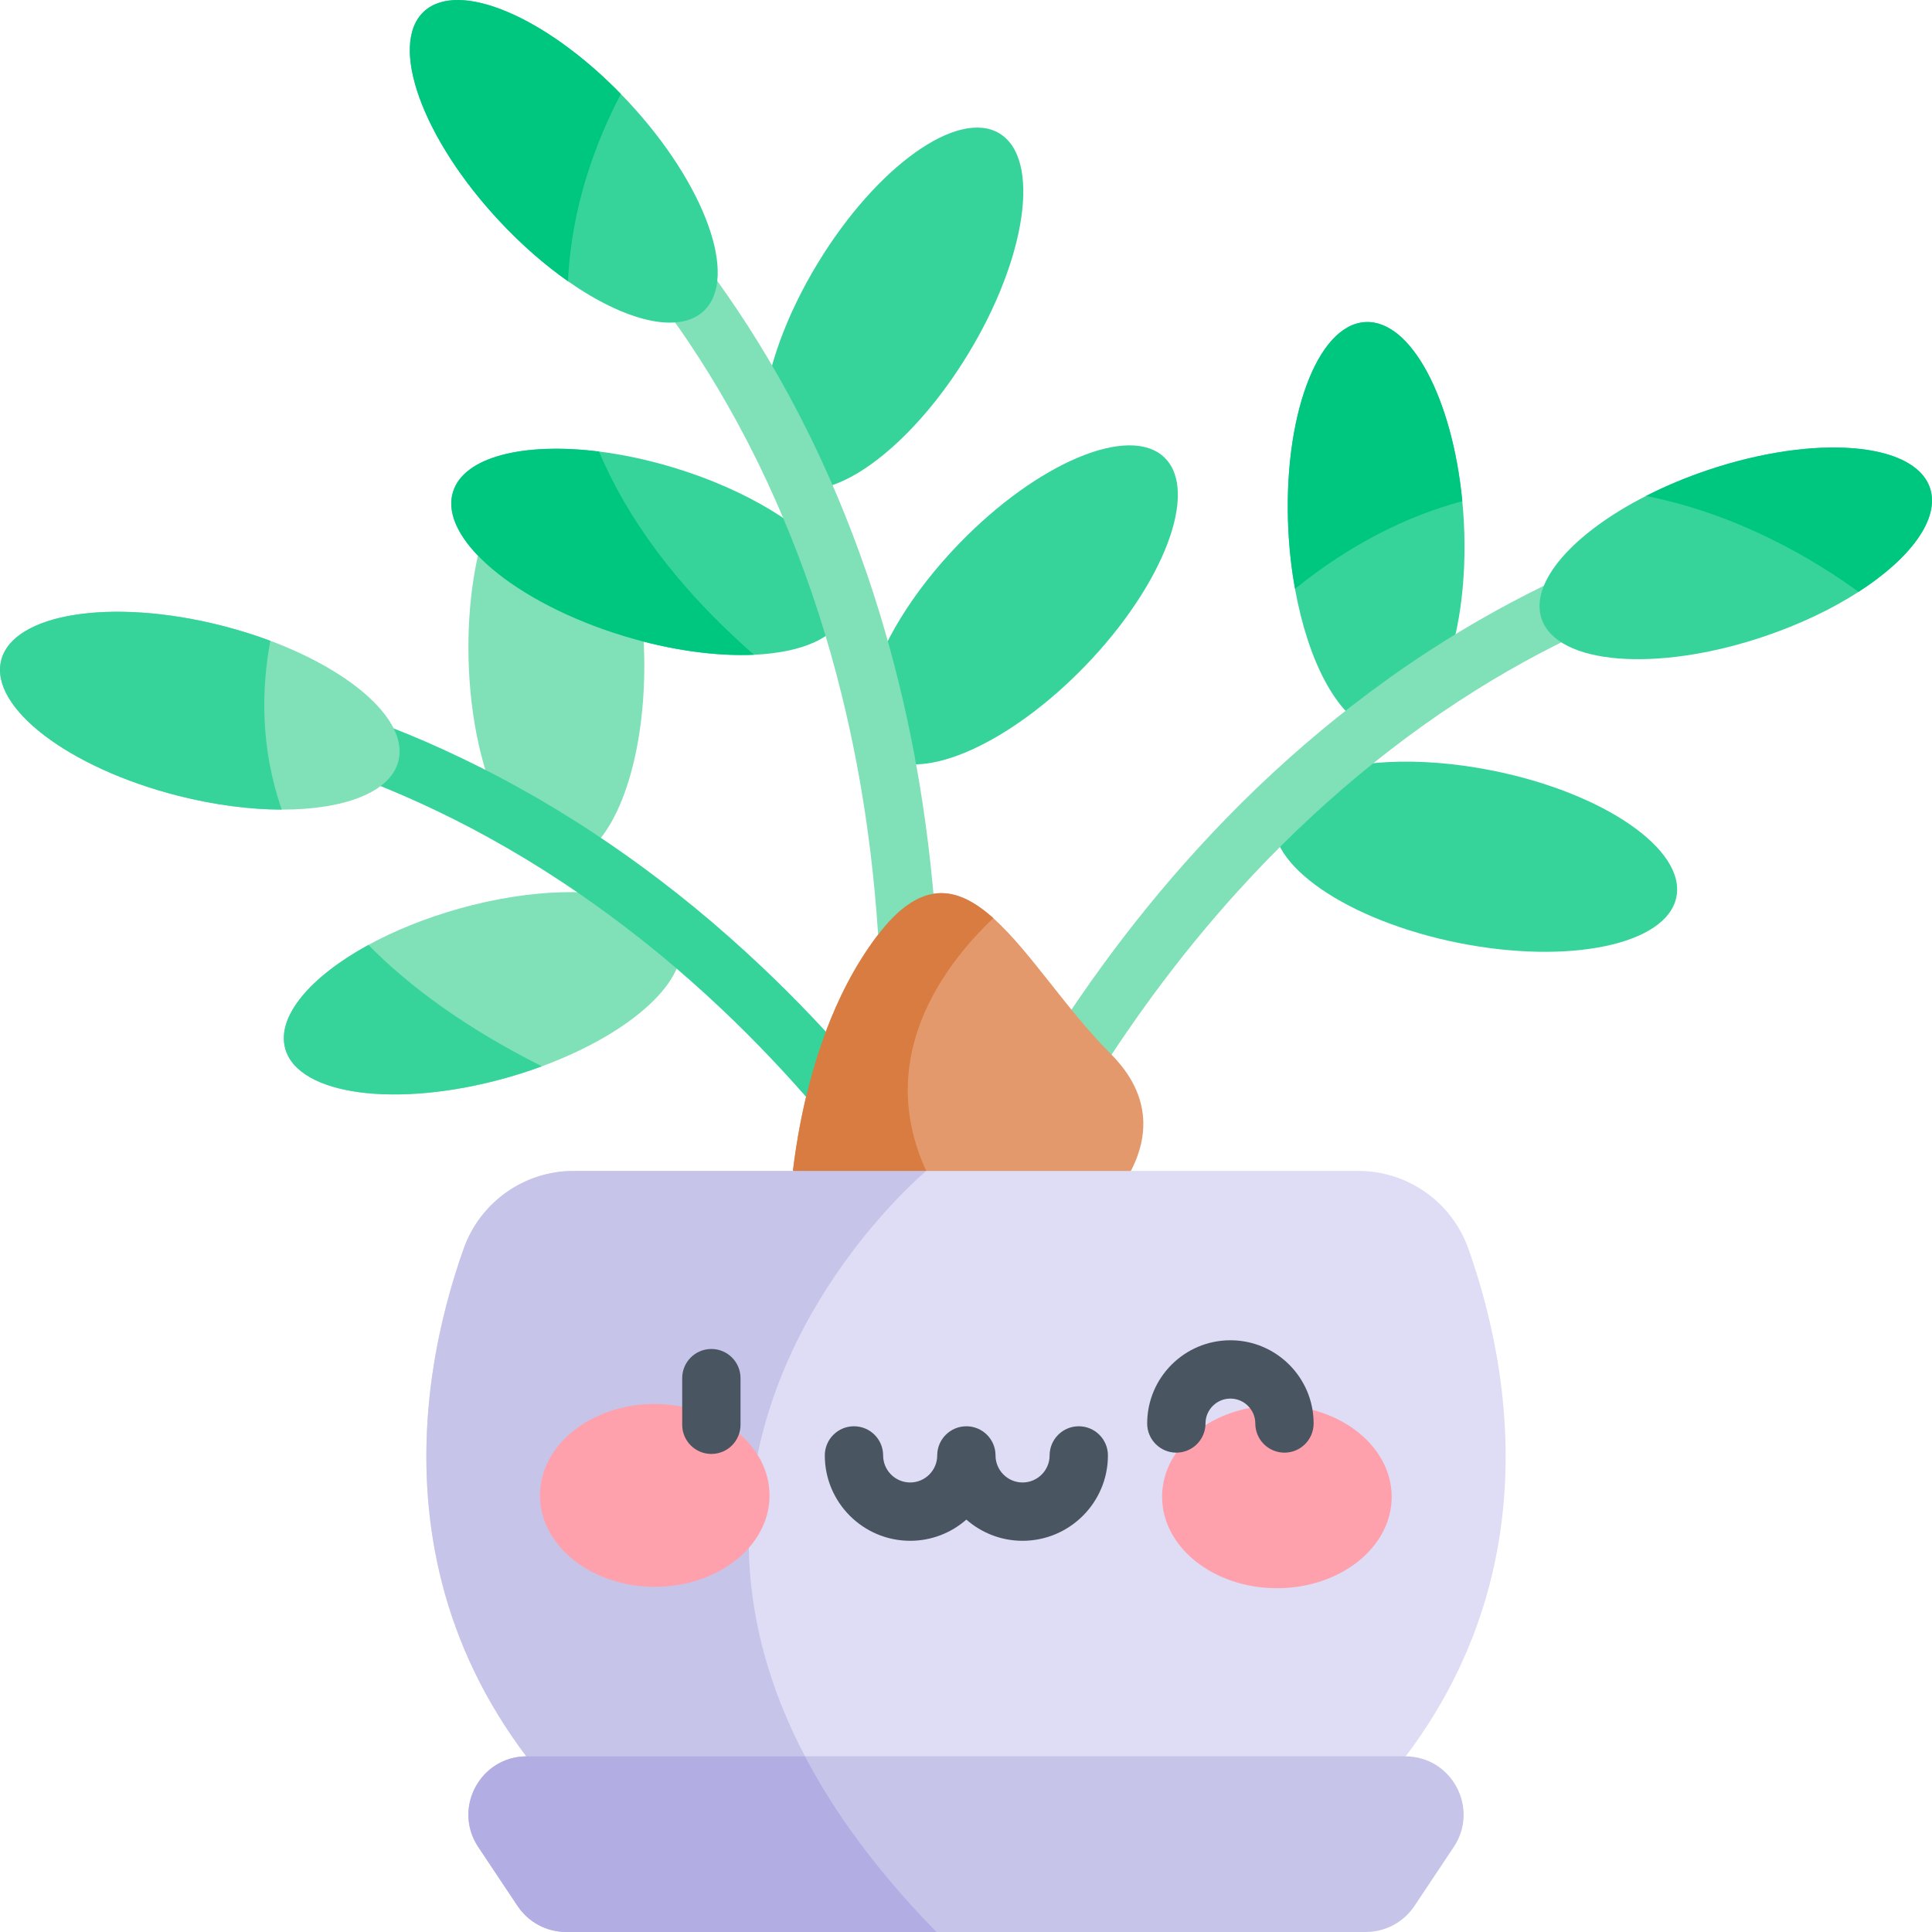 <svg id="Capa_1" enable-background="new 0 0 512 512" height="512" viewBox="0 0 512 512" width="512" xmlns="http://www.w3.org/2000/svg"><g><path d="m133.029 215.098c6.526 3.585 13.237 7.617 20.074 12.136 10.633-5.038 18.238-27.296 17.607-53.785-.725-29.98-11.725-54.033-24.575-53.725s-22.68 24.865-21.964 54.85c.387 16.214 3.785 30.692 8.858 40.524z" fill="#80e0b7"/><path d="m143.596 282.582c-3.019 1.123-6.171 2.143-9.427 3.06-28.858 8.109-55.09 4.678-58.572-7.707-2.4-8.541 6.676-19.112 22.038-27.519 6.872-3.75 15.011-7.078 23.934-9.592 19.431-5.471 37.668-5.698 48.578-1.484 3.07 2.339 6.161 4.78 9.262 7.325.299.598.546 1.205.732 1.855 3.09 10.973-12.766 25.294-36.545 34.062z" fill="#80e0b7"/><path d="m143.596 282.582c-3.019 1.123-6.171 2.143-9.427 3.06-28.858 8.109-55.09 4.678-58.572-7.707-2.4-8.541 6.676-19.112 22.038-27.519 10.951 11.138 25.87 22.048 45.961 32.166z" fill="#36d49b"/><path d="m255.468 341.303c-2.54 0-5.027-1.251-6.504-3.545-7.959-12.36-16.484-24.195-25.338-35.175-2.345-2.917-4.818-5.893-7.36-8.855-3.892-4.54-7.945-9.033-12.049-13.357-4.269-4.495-8.633-8.85-12.966-12.94-5.433-5.141-11.069-10.12-16.756-14.804-2.888-2.374-5.844-4.712-9.033-7.145-5.449-4.151-11.039-8.122-16.613-11.798-6.422-4.245-12.994-8.219-19.539-11.814-49.451-27.212-88.283-28.713-88.669-28.725-4.26-.132-7.616-3.689-7.492-7.949.123-4.189 3.55-7.502 7.713-7.502.071 0 .143.001.215.003 1.718.047 42.713 1.486 95.678 30.631 6.908 3.795 13.844 7.988 20.609 12.46 5.859 3.863 11.738 8.038 17.468 12.404 3.344 2.551 6.444 5.004 9.483 7.501 5.965 4.913 11.869 10.128 17.552 15.505 4.531 4.276 9.096 8.831 13.56 13.533 4.284 4.514 8.512 9.202 12.571 13.936 2.646 3.084 5.227 6.188 7.667 9.225 9.19 11.396 18.039 23.68 26.294 36.5 2.31 3.588 1.275 8.37-2.313 10.68-1.295.833-2.745 1.231-4.178 1.231z" fill="#36d49b"/><path d="m105.588 201.683c-2.102 8.294-14.373 12.889-30.919 12.868-8.315-.01-17.711-1.195-27.437-3.658-29.065-7.377-50.072-23.449-46.92-35.906 3.163-12.456 29.291-16.588 58.366-9.211 4.544 1.154 8.881 2.514 12.961 4.039 22.08 8.264 36.618 21.359 33.949 31.868z" fill="#80e0b7"/><g fill="#36d49b"><path d="m74.669 214.552c-8.315-.01-17.711-1.195-27.437-3.658-29.065-7.377-50.072-23.449-46.92-35.906 3.163-12.456 29.291-16.588 58.366-9.211 4.544 1.154 8.881 2.514 12.961 4.039-2.348 12.663-2.719 28.241 3.03 44.736z"/><path d="m202.323 108.543c3.554 6.543 7.022 13.562 10.333 21.059 11.669 1.507 30.096-13.112 43.878-35.742 15.591-25.618 19.332-51.8 8.354-58.485-10.979-6.685-32.52 8.667-48.121 34.284-8.436 13.85-13.4 27.869-14.444 38.884z"/><path d="m230.533 182.176c1.467 5.906 2.804 12.003 4.009 18.311 10.134 6.778 33.191-3.482 53.041-24.011 20.844-21.57 30.252-46.289 21.012-55.222-9.24-8.934-33.635 1.311-54.477 22.87-12.466 12.9-20.855 26.944-23.585 38.052z"/><path d="m224.288 160.162c-.072.67-.196 1.319-.391 1.957-2.112 6.903-11.323 10.829-24.078 11.395-8.521.381-18.628-.731-29.24-3.472l-.01-.01-24.284-20.286-19.627-2.504c-5.605-5.811-8.18-11.745-6.614-16.855 2.844-9.335 18.679-13.219 38.698-10.726 6.347.793 13.116 2.226 20.029 4.337 19.308 5.893 34.783 15.558 41.686 24.995 1.317 3.638 2.605 7.357 3.831 11.169z"/></g><path d="m199.819 173.515c-9.963.443-22.079-1.154-34.649-4.997-28.673-8.768-48.887-25.829-45.127-38.131 2.844-9.335 18.679-13.219 38.698-10.726 7.367 17.413 20.256 35.628 41.078 53.854z" fill="#00c780"/><path d="m382.201 179.439c-6.233 4.08-12.621 8.613-19.091 13.641-8.788-3.369-16.474-17.845-19.916-37.039-.876-4.822-1.473-9.932-1.751-15.248-1.566-29.951 7.573-54.77 20.4-55.44 12.034-.639 23.058 20.183 25.685 47.465.175 1.824.309 3.668.412 5.543.845 16.197-1.432 30.889-5.739 41.078z" fill="#36d49b"/><path d="m387.528 132.818c-14.362 3.853-29.312 11.138-44.333 23.223-.876-4.822-1.473-9.932-1.751-15.248-1.566-29.951 7.573-54.77 20.4-55.44 12.032-.639 23.056 20.183 25.684 47.465z" fill="#00c780"/><path d="m386.444 249.865c-29.406-5.902-51.193-20.904-48.665-33.503.136-.653.329-1.285.584-1.905 2.894-2.775 5.789-5.439 8.672-8.009 10.557-5.032 28.762-6.196 48.558-2.225 29.406 5.902 51.197 20.894 48.668 33.494-2.531 12.608-28.417 18.036-57.817 12.148z" fill="#36d49b"/><path d="m241.318 282.118c-4.264 0-7.722-3.454-7.727-7.719-.016-14.696-.794-29.261-2.311-43.288-.398-3.742-.858-7.476-1.409-11.428-.822-5.927-1.805-11.898-2.92-17.749-1.163-6.091-2.481-12.112-3.918-17.895-1.794-7.262-3.844-14.497-6.099-21.511-1.147-3.556-2.37-7.121-3.74-10.892-2.341-6.436-4.9-12.798-7.604-18.904-3.109-7.04-6.491-13.935-10.057-20.5-26.904-49.618-58.767-71.865-59.086-72.084-3.512-2.413-4.414-7.219-2.008-10.737 2.409-3.518 7.204-4.425 10.723-2.026 1.422.969 35.138 24.332 63.954 77.475 3.764 6.929 7.334 14.206 10.609 21.622 2.842 6.417 5.533 13.108 7.995 19.876 1.436 3.952 2.719 7.691 3.926 11.435 2.364 7.358 4.514 14.936 6.39 22.531 1.501 6.046 2.881 12.346 4.097 18.715 1.164 6.108 2.189 12.337 3.047 18.518.572 4.117 1.052 8.013 1.467 11.908 1.575 14.558 2.383 29.676 2.4 44.919.005 4.268-3.451 7.731-7.719 7.736-.004-.002-.007-.002-.01-.002z" fill="#80e0b7"/><path d="m269.162 314.651c-1.241 0-2.499-.3-3.667-.931-3.755-2.029-5.152-6.718-3.123-10.472 7.248-13.407 15.133-26.33 23.437-38.412 2.189-3.197 4.525-6.489 6.935-9.776 3.685-5.028 7.542-10.025 11.466-14.849 4.094-5.031 8.298-9.921 12.495-14.539 5.249-5.787 10.737-11.438 16.305-16.788 2.808-2.692 5.794-5.451 8.884-8.205 5.381-4.791 10.925-9.403 16.479-13.709 6.397-4.969 12.992-9.68 19.598-13.996 50.578-33.101 91.344-37.666 93.055-37.844 4.259-.454 8.044 2.641 8.486 6.885.442 4.241-2.636 8.038-6.875 8.485-.555.061-39.093 4.574-86.207 35.408-6.259 4.089-12.509 8.553-18.58 13.27-5.285 4.098-10.557 8.483-15.675 13.04-2.987 2.663-5.757 5.22-8.462 7.815-5.308 5.1-10.547 10.495-15.565 16.028-4.016 4.417-8.034 9.093-11.95 13.903-3.758 4.621-7.456 9.41-10.989 14.233-2.314 3.155-4.553 6.311-6.657 9.382-8.001 11.641-15.597 24.092-22.585 37.018-1.398 2.586-4.058 4.054-6.805 4.054z" fill="#80e0b7"/><path d="m186.487 82.427c-6.697 6.254-20.936 2.637-35.967-7.892-6.048-4.245-12.24-9.613-18.113-15.898-20.482-21.904-29.466-46.785-20.08-55.564 9.108-8.5 32.155 1.247 52.205 21.832.629.639 1.257 1.298 1.875 1.958 20.482 21.915 29.466 46.786 20.08 55.564z" fill="#36d49b"/><path d="m132.407 58.637c-20.482-21.904-29.466-46.785-20.08-55.564 9.108-8.5 32.155 1.247 52.205 21.832-6.697 12.776-13.105 29.909-14.012 49.629-6.048-4.244-12.241-9.612-18.113-15.897z" fill="#00c780"/><path d="m492.535 156.845c-7.006 4.523-15.568 8.644-25.119 11.859-28.415 9.561-54.781 7.449-58.881-4.729-3.266-9.674 8.479-22.769 27.673-32.536 4.997-2.555 10.489-4.873 16.361-6.852 28.426-9.571 54.791-7.449 58.891 4.729 2.722 8.087-5.057 18.586-18.925 27.529z" fill="#36d49b"/><path d="m492.535 156.845c-11.199-8.15-31.342-20.462-56.326-25.407 4.997-2.555 10.489-4.873 16.361-6.852 28.426-9.571 54.791-7.449 58.891 4.729 2.721 8.088-5.058 18.587-18.926 27.53z" fill="#00c780"/><path d="m286.58 325.813h-77.57s0-15.805 4.605-35.143l7.119-6.563-1.886-10.705v-.011c3.266-8.706 7.624-17.412 13.435-25.149.144-.196.289-.381.433-.567l8.881-1.432 5.78-9.386c5.492-.886 10.684 1.824 15.867 6.47 9.716 8.727 19.431 24.284 31.094 35.947 23.274 23.275-7.758 46.539-7.758 46.539z" fill="#e4996d"/><path d="m251.241 320.342c1.319 1.916 2.421 3.73 3.338 5.471h-45.57s0-46.538 23.274-77.571c11.601-15.485 21.286-13.589 30.96-4.915-13.29 12.549-36.317 41.717-12.002 77.015z" fill="#d97c41"/><path d="m341.329 496.481h-170.657c-73.913-56.851-60.324-130.383-47.785-165.599 4.389-12.333 16.042-20.575 29.137-20.575h58.108l16.65 4.966 18.7-4.966h114.496c13.095 0 24.748 8.242 29.137 20.575 12.538 35.215 26.128 108.747-47.786 165.599z" fill="#deddf5"/><path d="m234.2 496.481h-63.528c-73.913-56.851-60.324-130.383-47.785-165.599 4.389-12.333 16.042-20.575 29.137-20.575h93.458c-.001 0-97.899 81.002-11.282 186.174z" fill="#c7c4ea"/><path d="m385.261 489.474-10.426 15.64c-2.864 4.296-7.696 6.882-12.858 6.882h-211.952c-5.162 0-9.994-2.586-12.858-6.882l-10.426-15.64c-6.841-10.262.515-24.026 12.868-24.026h232.784c12.353 0 19.709 13.765 12.868 24.026z" fill="#c7c4ea"/><path d="m248.191 511.997h-98.166c-5.162 0-9.994-2.586-12.858-6.882l-10.426-15.64c-6.841-10.262.515-24.026 12.868-24.026h73.728c7.809 14.908 19.111 30.496 34.854 46.548z" fill="#b2aee4"/><g><g fill="#ffa1ac"><ellipse cx="173.548" cy="396.38" rx="24.228" ry="30.423" transform="matrix(.002 -1 1 .002 -223.211 569.057)"/><ellipse cx="338.453" cy="396.74" rx="24.228" ry="30.423" transform="matrix(.002 -1 1 .002 -59.028 734.324)"/></g><g><path d="m188.518 385.311c-4.268 0-7.727-3.46-7.727-7.727v-12.364c0-4.268 3.459-7.727 7.727-7.727s7.727 3.46 7.727 7.727v12.363c0 4.268-3.459 7.728-7.727 7.728z" fill="#495560"/></g><g><path d="m340.396 384.966c-4.268 0-7.727-3.46-7.727-7.727 0-3.639-2.961-6.6-6.6-6.6s-6.6 2.961-6.6 6.6c0 4.268-3.459 7.727-7.727 7.727s-7.727-3.46-7.727-7.727c0-12.161 9.893-22.054 22.055-22.054 12.161 0 22.055 9.893 22.055 22.054-.002 4.267-3.461 7.727-7.729 7.727z" fill="#495560"/></g><path d="m285.886 377.978c-4.268 0-7.727 3.46-7.727 7.727 0 3.952-3.215 7.166-7.166 7.166-3.952 0-7.167-3.215-7.167-7.166 0-4.268-3.459-7.727-7.727-7.727s-7.727 3.46-7.727 7.727c0 3.952-3.215 7.166-7.166 7.166-3.952 0-7.167-3.215-7.167-7.166 0-4.268-3.459-7.727-7.727-7.727s-7.727 3.46-7.727 7.727c0 12.473 10.148 22.621 22.621 22.621 5.7 0 10.911-2.124 14.893-5.616 3.983 3.492 9.193 5.616 14.894 5.616 12.473 0 22.62-10.147 22.62-22.621 0-4.267-3.459-7.727-7.727-7.727z" fill="#495560"/></g></g></svg>